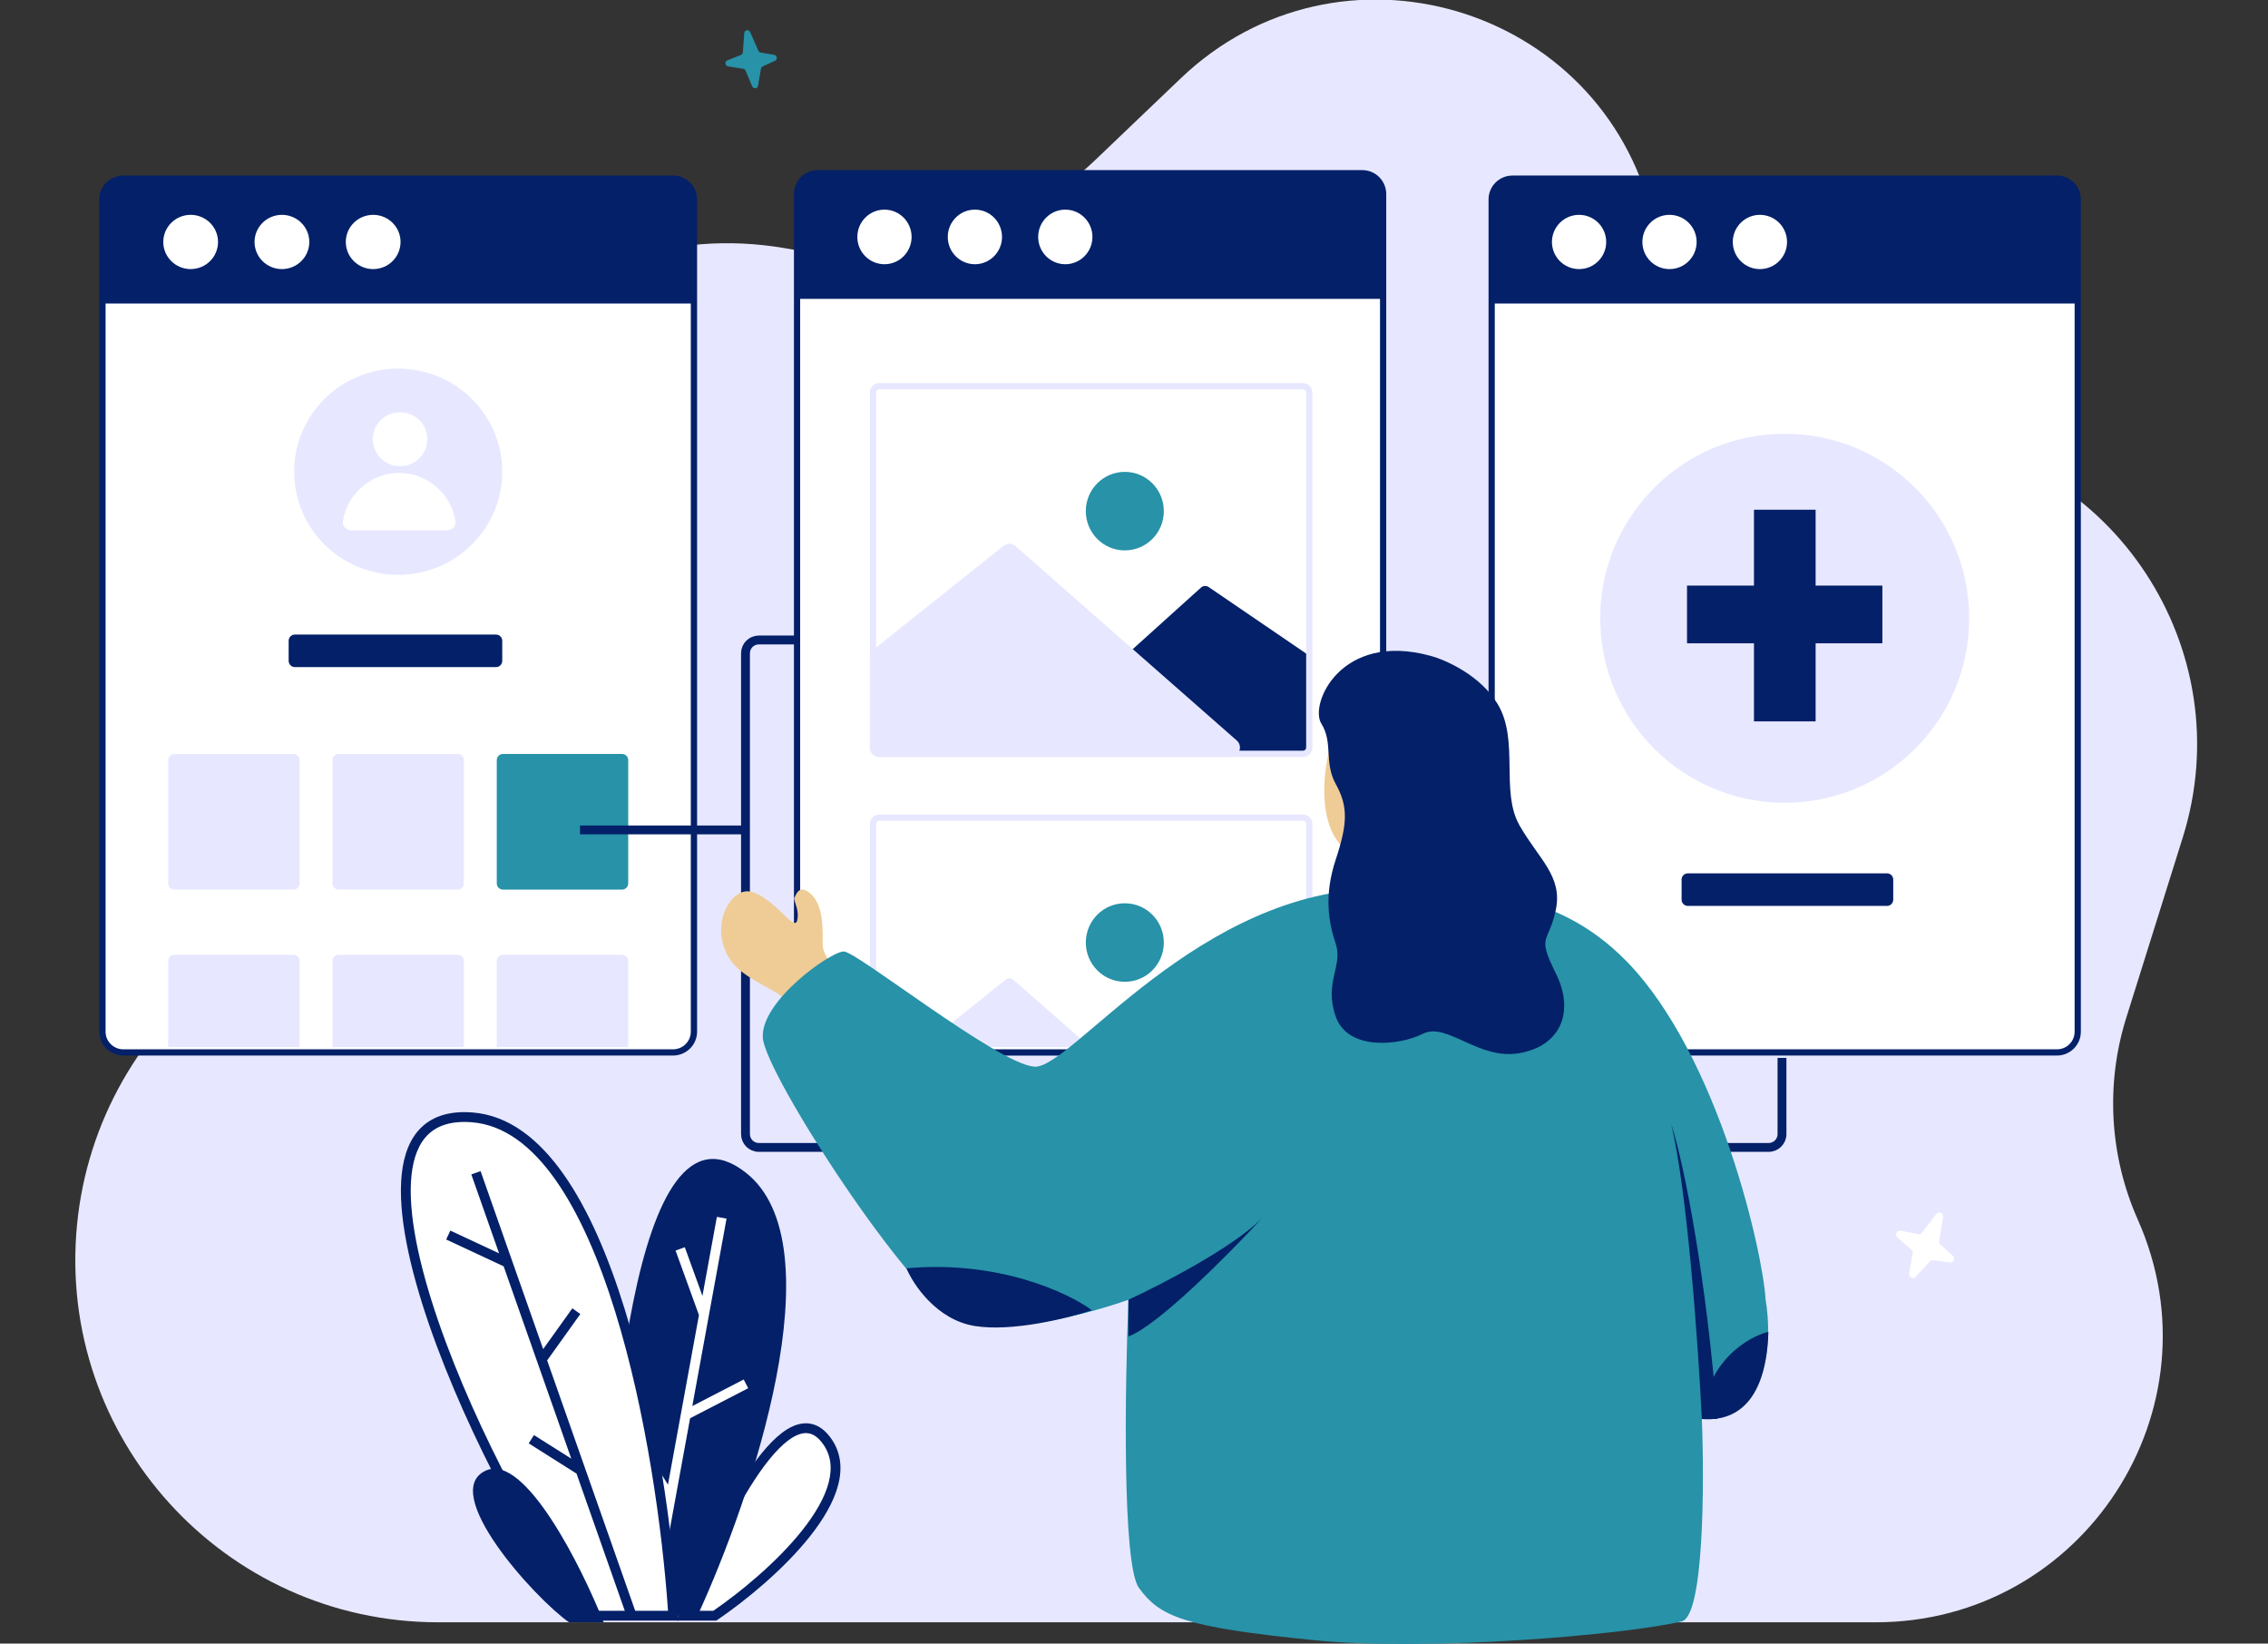 <svg width="512" height="371" viewBox="0 0 512 371" fill="none" xmlns="http://www.w3.org/2000/svg">
<rect x="0" y="0" width="512" height="371" fill="#333333" stroke="none"/>
<g clip-path="url(#clip0_2108_4448)">
<path d="M98.944 366.197H423.433C470.266 366.197 501.603 318.06 482.606 275.302C476.224 260.939 475.297 244.747 479.998 229.751L492.744 189.087C506.029 146.7 477.191 102.764 432.978 98.032L428.422 97.545C401.523 94.666 379.341 75.203 373.016 48.929C361.475 0.983 302.231 -16.407 266.555 17.679L247.207 36.165C229.457 53.124 204.723 60.698 180.507 56.588L176.964 55.987C126.883 47.488 82.995 90.103 90.082 140.347C93.931 167.639 82.476 194.84 60.253 211.177L50.376 218.439C31.621 232.226 19.625 253.334 17.387 276.487C12.738 324.573 50.58 366.197 98.944 366.197Z" fill="#E7E8FF"/>
<path d="M186.372 324.874C195.749 336.747 173.608 356.38 161.365 364.712H154.332C161.105 346.485 176.994 313 186.372 324.874Z" fill="white"/>
<path fill-rule="evenodd" clip-rule="evenodd" d="M182.429 323.527C183.421 323.663 184.458 324.239 185.502 325.56C187.583 328.195 187.952 331.269 187.07 334.656C186.177 338.084 184.01 341.771 181.107 345.432C175.397 352.635 167.071 359.453 161.023 363.604H155.934C159.351 354.649 164.696 342.69 170.303 334.111C173.284 329.551 176.248 326.092 178.934 324.475C180.258 323.678 181.418 323.387 182.429 323.527ZM168.447 332.899C162.391 342.165 156.691 355.181 153.293 364.326L152.738 365.82H161.707L161.989 365.628C168.163 361.426 176.857 354.362 182.845 346.809C185.836 343.037 188.211 339.068 189.215 335.215C190.229 331.321 189.85 327.488 187.242 324.187C185.941 322.54 184.43 321.565 182.732 321.331C181.053 321.1 179.38 321.62 177.79 322.577C174.648 324.468 171.457 328.294 168.447 332.899Z" fill="#032068"/>
<path d="M168.399 264.725C189.029 280.973 169.701 338.153 157.458 364.712H136.359C137.141 328.779 142.611 244.415 168.399 264.725Z" fill="#032068"/>
<path fill-rule="evenodd" clip-rule="evenodd" d="M158.578 292.523L161.837 274.681L164.018 275.079L156.29 317.385L167.889 311.391L168.907 313.36L155.787 320.14L147.608 364.911L145.427 364.513L150.202 338.375L141.669 324.678L143.551 323.507L150.794 335.133L157.788 296.848L152.508 282.288L154.593 281.533L158.578 292.523Z" fill="white"/>
<path d="M106.663 252.226C137.296 254.726 149.643 328.259 151.988 364.712H132.451C112.915 341.278 68.372 249.102 106.663 252.226Z" fill="white"/>
<path fill-rule="evenodd" clip-rule="evenodd" d="M96.736 256.008C98.853 254.016 102.002 252.958 106.573 253.331C113.762 253.918 120.019 258.679 125.432 266.368C130.839 274.048 135.286 284.489 138.875 296.065C145.896 318.711 149.554 345.439 150.803 363.604H132.974C123.283 351.766 107.582 323.354 98.92 298.15C94.533 285.384 92.017 273.618 92.894 265.305C93.331 261.163 94.594 258.025 96.736 256.008ZM96.823 298.87C105.646 324.544 121.724 353.575 131.6 365.422L131.932 365.82H153.17L153.094 364.641C151.918 346.361 148.236 318.771 140.993 295.409C137.373 283.732 132.843 273.043 127.245 265.093C121.655 257.152 114.881 251.785 106.753 251.122C101.752 250.714 97.916 251.853 95.216 254.395C92.541 256.913 91.156 260.646 90.689 265.073C89.758 273.896 92.419 286.053 96.823 298.87Z" fill="#032068"/>
<path d="M109.789 331.904C118.541 328.155 131.319 353.699 136.268 366.197H128.453C120.639 360.729 98.849 336.591 109.789 331.904Z" fill="#032068"/>
<path fill-rule="evenodd" clip-rule="evenodd" d="M112.668 282.916L106.399 265.092L108.491 264.357L122.619 304.529L129.206 295.326L131.009 296.616L123.518 307.083L143.656 364.345L141.565 365.08L130.154 332.635L119.356 325.81L120.541 323.937L128.968 329.263L113.697 285.842L100.725 279.79L101.662 277.781L112.668 282.916Z" fill="#032068"/>
<path d="M437.132 274.021L433.899 278.259C433.703 278.517 433.382 278.641 433.067 278.581L429.071 277.815C428.212 277.65 427.693 278.756 428.356 279.339L431.497 282.1C431.726 282.302 431.835 282.612 431.782 282.917L430.994 287.469C430.846 288.325 431.876 288.855 432.458 288.223L435.685 284.724C435.874 284.519 436.149 284.419 436.422 284.458L440.156 284.978C440.997 285.095 441.473 284.022 440.834 283.451L438.057 280.971C437.834 280.772 437.727 280.469 437.775 280.17L438.651 274.701C438.794 273.807 437.677 273.307 437.132 274.021Z" fill="white"/>
<path d="M168.02 7.456L167.694 11.812C167.674 12.077 167.509 12.304 167.268 12.4L164.194 13.622C163.533 13.884 163.67 14.879 164.383 14.992L167.758 15.528C168.005 15.567 168.217 15.735 168.316 15.969L169.802 19.471C170.081 20.129 171.02 20.045 171.138 19.351L171.789 15.51C171.827 15.285 171.971 15.096 172.175 15.002L174.96 13.725C175.587 13.438 175.436 12.485 174.744 12.369L171.743 11.868C171.502 11.828 171.294 11.665 171.194 11.437L169.361 7.261C169.062 6.579 168.076 6.722 168.02 7.456Z" fill="#2792A8"/>
<path d="M336.742 45.015C336.742 42.427 338.839 40.33 341.427 40.33H464.363C466.951 40.33 469.049 42.427 469.049 45.015V232.88C469.049 235.468 466.951 237.565 464.363 237.565H341.427C338.839 237.565 336.742 235.468 336.742 232.88V45.015Z" fill="white"/>
<path fill-rule="evenodd" clip-rule="evenodd" d="M336.039 45.015C336.039 42.04 338.451 39.628 341.427 39.628H464.363C467.339 39.628 469.751 42.04 469.751 45.015V232.88C469.751 235.855 467.339 238.267 464.363 238.267H341.427C338.451 238.267 336.039 235.855 336.039 232.88V45.015ZM341.427 41.032C339.227 41.032 337.444 42.815 337.444 45.015V232.88C337.444 235.08 339.227 236.863 341.427 236.863H464.363C466.563 236.863 468.346 235.08 468.346 232.88V45.015C468.346 42.815 466.563 41.032 464.363 41.032H341.427Z" fill="#032068"/>
<path d="M336.742 45.015C336.742 42.427 338.839 40.33 341.427 40.33H464.363C466.951 40.33 469.049 42.427 469.049 45.015V68.506H336.742V45.015Z" fill="#032068"/>
<path d="M362.599 54.618C362.599 58.001 359.857 60.742 356.475 60.742C353.093 60.742 350.351 58.001 350.351 54.618C350.351 51.236 353.093 48.495 356.475 48.495C359.857 48.495 362.599 51.236 362.599 54.618Z" fill="white"/>
<path d="M383.014 54.618C383.014 58.001 380.272 60.742 376.89 60.742C373.508 60.742 370.766 58.001 370.766 54.618C370.766 51.236 373.508 48.495 376.89 48.495C380.272 48.495 383.014 51.236 383.014 54.618Z" fill="white"/>
<path d="M403.424 54.618C403.424 58.001 400.682 60.742 397.3 60.742C393.918 60.742 391.176 58.001 391.176 54.618C391.176 51.236 393.918 48.495 397.3 48.495C400.682 48.495 403.424 51.236 403.424 54.618Z" fill="white"/>
<path d="M444.548 139.56C444.548 162.564 425.899 181.212 402.895 181.212C379.892 181.212 361.243 162.564 361.243 139.56C361.243 116.556 379.892 97.908 402.895 97.908C425.899 97.908 444.548 116.556 444.548 139.56Z" fill="#E7E8FF"/>
<path d="M379.619 198.543C379.619 197.767 380.248 197.138 381.024 197.138H425.992C426.768 197.138 427.397 197.767 427.397 198.543V203.084C427.397 203.86 426.768 204.489 425.992 204.489H381.024C380.248 204.489 379.619 203.86 379.619 203.084V198.543Z" fill="#032068"/>
<path d="M409.877 132.186H424.946V145.213H409.877V162.836H395.957V145.213H380.844V132.186H395.957V115.059H409.877V132.186Z" fill="#032068"/>
<path d="M179.934 43.819C179.934 41.216 182.031 39.105 184.619 39.105H307.555C310.143 39.105 312.24 41.216 312.24 43.819V232.851C312.24 235.455 310.143 237.565 307.555 237.565H184.619C182.031 237.565 179.934 235.455 179.934 232.851V43.819Z" fill="white"/>
<path fill-rule="evenodd" clip-rule="evenodd" d="M179.231 43.819C179.231 40.825 181.643 38.398 184.619 38.398H307.555C310.531 38.398 312.943 40.825 312.943 43.819V232.851C312.943 235.845 310.531 238.272 307.555 238.272H184.619C181.643 238.272 179.231 235.845 179.231 232.851V43.819ZM184.619 39.812C182.419 39.812 180.636 41.606 180.636 43.819V232.851C180.636 235.065 182.419 236.859 184.619 236.859H307.555C309.755 236.859 311.538 235.065 311.538 232.851V43.819C311.538 41.606 309.755 39.812 307.555 39.812H184.619Z" fill="#032068"/>
<path d="M179.934 43.819C179.934 41.216 182.031 39.105 184.619 39.105H307.555C310.143 39.105 312.24 41.216 312.24 43.819V67.457H179.934V43.819Z" fill="#032068"/>
<path d="M205.791 53.483C205.791 56.886 203.049 59.644 199.667 59.644C196.285 59.644 193.543 56.886 193.543 53.483C193.543 50.079 196.285 47.321 199.667 47.321C203.049 47.321 205.791 50.079 205.791 53.483Z" fill="white"/>
<path d="M226.205 53.483C226.205 56.886 223.464 59.644 220.082 59.644C216.699 59.644 213.958 56.886 213.958 53.483C213.958 50.079 216.699 47.321 220.082 47.321C223.464 47.321 226.205 50.079 226.205 53.483Z" fill="white"/>
<path d="M246.616 53.483C246.616 56.886 243.874 59.644 240.492 59.644C237.11 59.644 234.368 56.886 234.368 53.483C234.368 50.079 237.11 47.321 240.492 47.321C243.874 47.321 246.616 50.079 246.616 53.483Z" fill="white"/>
<path d="M271.129 132.628C271.609 132.195 272.321 132.147 272.855 132.511L294.949 147.584C295.335 147.847 295.566 148.285 295.566 148.753V168.746C295.566 169.526 294.937 170.159 294.161 170.159H233.183C231.894 170.159 231.286 168.559 232.246 167.693L271.129 132.628Z" fill="#032068"/>
<path d="M262.736 115.376C262.736 120.27 258.792 124.238 253.928 124.238C249.064 124.238 245.121 120.27 245.121 115.376C245.121 110.482 249.064 106.514 253.928 106.514C258.792 106.514 262.736 110.482 262.736 115.376Z" fill="#2792A8"/>
<path fill-rule="evenodd" clip-rule="evenodd" d="M196.383 88.593C196.383 87.422 197.326 86.473 198.49 86.473H294.162C295.325 86.473 296.269 87.422 296.269 88.593V168.746C296.269 169.917 295.325 170.866 294.162 170.866H198.49C197.326 170.866 196.383 169.917 196.383 168.746V88.593ZM198.49 87.886C198.102 87.886 197.788 88.202 197.788 88.593V168.746C197.788 169.136 198.102 169.453 198.49 169.453H294.162C294.55 169.453 294.864 169.136 294.864 168.746V88.593C294.864 88.202 294.55 87.886 294.162 87.886H198.49Z" fill="#E7E8FF"/>
<path d="M197.084 148.285C197.084 147.853 197.28 147.445 197.617 147.177L226.994 123.76C227.524 123.337 228.28 123.355 228.79 123.803L278.733 167.681C279.711 168.54 279.107 170.159 277.81 170.159H198.489C197.713 170.159 197.084 169.526 197.084 168.746V148.285Z" fill="#E7E8FF"/>
<path fill-rule="evenodd" clip-rule="evenodd" d="M228.328 124.335C228.073 124.111 227.695 124.102 227.43 124.314L198.053 147.731C197.884 147.865 197.786 148.069 197.786 148.285V168.746C197.786 169.136 198.101 169.452 198.489 169.452H277.81C278.458 169.452 278.76 168.643 278.271 168.214L228.328 124.335ZM226.558 123.206C227.354 122.571 228.486 122.598 229.251 123.271L279.195 167.149C280.661 168.437 279.756 170.866 277.81 170.866H198.489C197.325 170.866 196.382 169.917 196.382 168.746V148.285C196.382 147.637 196.676 147.025 197.18 146.623L226.558 123.206Z" fill="#E7E8FF"/>
<path d="M282.228 236.286L272.856 229.892C272.322 229.528 271.61 229.577 271.13 230.01L264.17 236.286H282.228Z" fill="#032068"/>
<path d="M262.736 212.757C262.736 217.652 258.793 221.619 253.928 221.619C249.064 221.619 245.121 217.652 245.121 212.757C245.121 207.863 249.064 203.896 253.928 203.896C258.793 203.896 262.736 207.863 262.736 212.757Z" fill="#2792A8"/>
<path fill-rule="evenodd" clip-rule="evenodd" d="M196.382 185.974C196.382 184.803 197.325 183.854 198.489 183.854H294.161C295.324 183.854 296.267 184.803 296.267 185.974V236.333H294.863V185.974C294.863 185.583 294.548 185.267 294.161 185.267H198.489C198.101 185.267 197.786 185.583 197.786 185.974V236.333H196.382V185.974Z" fill="#E7E8FF"/>
<path d="M246.084 236.333L228.793 221.185C228.281 220.737 227.524 220.721 226.994 221.147L208.107 236.333H246.084Z" fill="#E7E8FF"/>
<path d="M23.125 45.015C23.125 42.427 25.242 40.33 27.854 40.33H151.929C154.54 40.33 156.657 42.427 156.657 45.015V232.88C156.657 235.468 154.54 237.565 151.929 237.565H27.854C25.242 237.565 23.125 235.468 23.125 232.88V45.015Z" fill="white"/>
<path fill-rule="evenodd" clip-rule="evenodd" d="M22.416 45.015C22.416 42.04 24.851 39.628 27.854 39.628H151.929C154.932 39.628 157.366 42.04 157.366 45.015V232.88C157.366 235.855 154.932 238.267 151.929 238.267H27.854C24.851 238.267 22.416 235.855 22.416 232.88V45.015ZM27.854 41.032C25.634 41.032 23.834 42.815 23.834 45.015V232.88C23.834 235.08 25.634 236.863 27.854 236.863H151.929C154.149 236.863 155.948 235.08 155.948 232.88V45.015C155.948 42.815 154.149 41.032 151.929 41.032H27.854Z" fill="#032068"/>
<path d="M23.125 45.015C23.125 42.427 25.242 40.33 27.854 40.33H151.929C154.54 40.33 156.657 42.427 156.657 45.015V68.506H23.125V45.015Z" fill="#032068"/>
<path d="M49.222 54.618C49.222 58.001 46.455 60.742 43.041 60.742C39.628 60.742 36.861 58.001 36.861 54.618C36.861 51.236 39.628 48.495 43.041 48.495C46.455 48.495 49.222 51.236 49.222 54.618Z" fill="white"/>
<path d="M69.826 54.618C69.826 58.001 67.058 60.742 63.645 60.742C60.231 60.742 57.464 58.001 57.464 54.618C57.464 51.236 60.231 48.495 63.645 48.495C67.058 48.495 69.826 51.236 69.826 54.618Z" fill="white"/>
<path d="M90.425 54.618C90.425 58.001 87.657 60.742 84.244 60.742C80.831 60.742 78.064 58.001 78.064 54.618C78.064 51.236 80.831 48.495 84.244 48.495C87.657 48.495 90.425 51.236 90.425 54.618Z" fill="white"/>
<path d="M113.383 106.483C113.383 119.338 102.866 129.759 89.891 129.759C76.917 129.759 66.4 119.338 66.4 106.483C66.4 93.628 76.917 83.207 89.891 83.207C102.866 83.207 113.383 93.628 113.383 106.483Z" fill="#E7E8FF"/>
<path d="M90.118 106.764C83.718 106.764 78.409 111.46 77.411 117.613C77.225 118.762 78.195 119.712 79.369 119.712H100.867C102.042 119.712 103.012 118.762 102.825 117.613C101.828 111.46 96.519 106.764 90.118 106.764Z" fill="white"/>
<path d="M96.459 99.148C96.459 102.513 93.706 105.241 90.31 105.241C86.914 105.241 84.16 102.513 84.16 99.148C84.16 95.783 86.914 93.055 90.31 93.055C93.706 93.055 96.459 95.783 96.459 99.148Z" fill="white"/>
<path d="M65.163 144.64C65.163 143.864 65.798 143.235 66.581 143.235H111.965C112.748 143.235 113.383 143.864 113.383 144.64V149.181C113.383 149.957 112.748 150.586 111.965 150.586H66.581C65.798 150.586 65.163 149.957 65.163 149.181V144.64Z" fill="#032068"/>
<path d="M37.962 171.591C37.962 170.816 38.597 170.187 39.38 170.187H66.218C67.001 170.187 67.636 170.816 67.636 171.591V199.409C67.636 200.185 67.001 200.813 66.218 200.813H39.38C38.597 200.813 37.962 200.185 37.962 199.409V171.591Z" fill="#E7E8FF"/>
<path d="M75.054 171.591C75.054 170.815 75.689 170.187 76.472 170.187H103.311C104.093 170.187 104.728 170.815 104.728 171.591V199.409C104.728 200.184 104.093 200.813 103.311 200.813H76.472C75.689 200.813 75.054 200.184 75.054 199.409V171.591Z" fill="#E7E8FF"/>
<path d="M112.147 171.591C112.147 170.815 112.782 170.187 113.564 170.187H140.403C141.186 170.187 141.821 170.815 141.821 171.591V199.409C141.821 200.184 141.186 200.813 140.403 200.813H113.564C112.782 200.813 112.147 200.184 112.147 199.409V171.591Z" fill="#2792A8"/>
<path d="M37.962 216.918C37.962 216.143 38.597 215.514 39.38 215.514H66.218C67.001 215.514 67.636 216.143 67.636 216.918V236.34H37.962V216.918Z" fill="#E7E8FF"/>
<path d="M75.054 216.918C75.054 216.143 75.689 215.514 76.472 215.514H103.311C104.093 215.514 104.728 216.143 104.728 216.918V236.34H75.054V216.918Z" fill="#E7E8FF"/>
<path d="M112.147 216.918C112.147 216.143 112.782 215.514 113.564 215.514H140.403C141.186 215.514 141.821 216.143 141.821 216.918V236.34H112.147V216.918Z" fill="#E7E8FF"/>
<path d="M130.931 187.338H168.295M168.295 187.338V147.46C168.295 145.804 169.639 144.46 171.295 144.46H179.933M168.295 187.338V256.004C168.295 257.661 169.639 259.004 171.295 259.004H399.283C400.939 259.004 402.283 257.661 402.283 256.004V238.79" stroke="#032068" stroke-width="2"/>
<path d="M185.719 213.344C185.719 215.946 189.711 220.157 191.012 221.458L179.952 229.265C179.952 228.398 178.781 226.012 174.097 223.41C168.242 220.157 164.339 218.205 163.038 212.35C161.737 206.495 165.64 200.314 169.543 201.29C174.748 202.591 179.302 210.398 179.952 207.796C180.473 205.714 179.466 204.031 179.25 202.73C179.683 202.296 180.176 199.469 182.778 201.551C186.031 204.153 185.719 210.091 185.719 213.344Z" fill="#EFCB96"/>
<path d="M327.784 190.524L330.731 205.893C329.356 207.469 324.954 210.74 318.351 211.213C311.749 211.686 305.775 208.651 303.613 207.075L305.382 192.889C295.36 187.569 298.897 167.472 303.613 160.379C308.329 153.285 327.784 152.103 332.5 168.654C336.273 181.894 330.928 188.751 327.784 190.524Z" fill="#EFCB96"/>
<path d="M367.34 217.138C350.833 200.114 330.789 200.587 311.924 200.587C270.658 200.587 241.771 241.373 233.518 240.781C225.264 240.19 193.43 214.773 190.482 214.773C187.535 214.773 171.617 226.004 172.207 234.279C172.796 242.555 205.81 293.389 217.011 298.118C225.972 301.901 245.898 296.541 254.74 293.389C253.954 312.895 253.326 353.208 257.099 358.409C261.815 364.911 267.12 367.276 296.597 370.231C322.668 372.845 367.189 368.985 379.573 366.014C384.658 365.062 384.773 335.15 384.195 320.313C399.449 320.313 400.144 302.364 398.585 293.389C397.995 282.749 387.973 238.417 367.34 217.138Z" fill="#2792A8"/>
<path d="M204.631 286.296C225.382 284.404 241.181 291.812 246.487 295.753C241.181 297.526 228.447 300.718 219.958 299.3C211.469 297.881 206.203 290.039 204.631 286.296Z" fill="#032068"/>
<path d="M377.261 253.686C380.959 268.981 383.425 304.477 384.195 320.313H387.662C385.351 289.607 380.343 263.149 377.261 253.686Z" fill="#032068"/>
<path d="M284.808 275.065C278.205 281.685 262.013 290.039 254.742 293.389V301.664C261.345 299.3 277.537 282.946 284.808 275.065Z" fill="#032068"/>
<path d="M399.22 300.615C394.597 301.773 385.121 307.335 384.196 320.313C388.819 320.699 398.642 319.734 399.22 300.615Z" fill="#032068"/>
<path d="M338.115 158.955C334.187 152.391 326.294 148.926 322.839 148.014C302.653 142.544 295.561 158.955 298.289 163.331C301.017 167.707 298.834 172.084 301.562 177.007C304.29 181.93 304.29 185.759 301.562 193.965C298.834 202.17 299.926 208.187 301.562 213.111C303.199 218.034 298.834 221.863 301.562 229.521C304.29 237.18 315.747 236.086 321.203 233.35C326.659 230.615 333.749 239.368 343.025 237.727C352.301 236.086 355.572 228.427 351.209 219.675C346.845 210.922 349.572 213.111 351.209 205.452C352.845 197.794 347.39 193.965 343.025 186.306C338.661 178.648 343.025 167.16 338.115 158.955Z" fill="#032068"/>
</g>
<defs>
<clipPath id="clip0_2108_4448">
<rect width="512" height="371" fill="white"/>
</clipPath>
</defs>
</svg>
